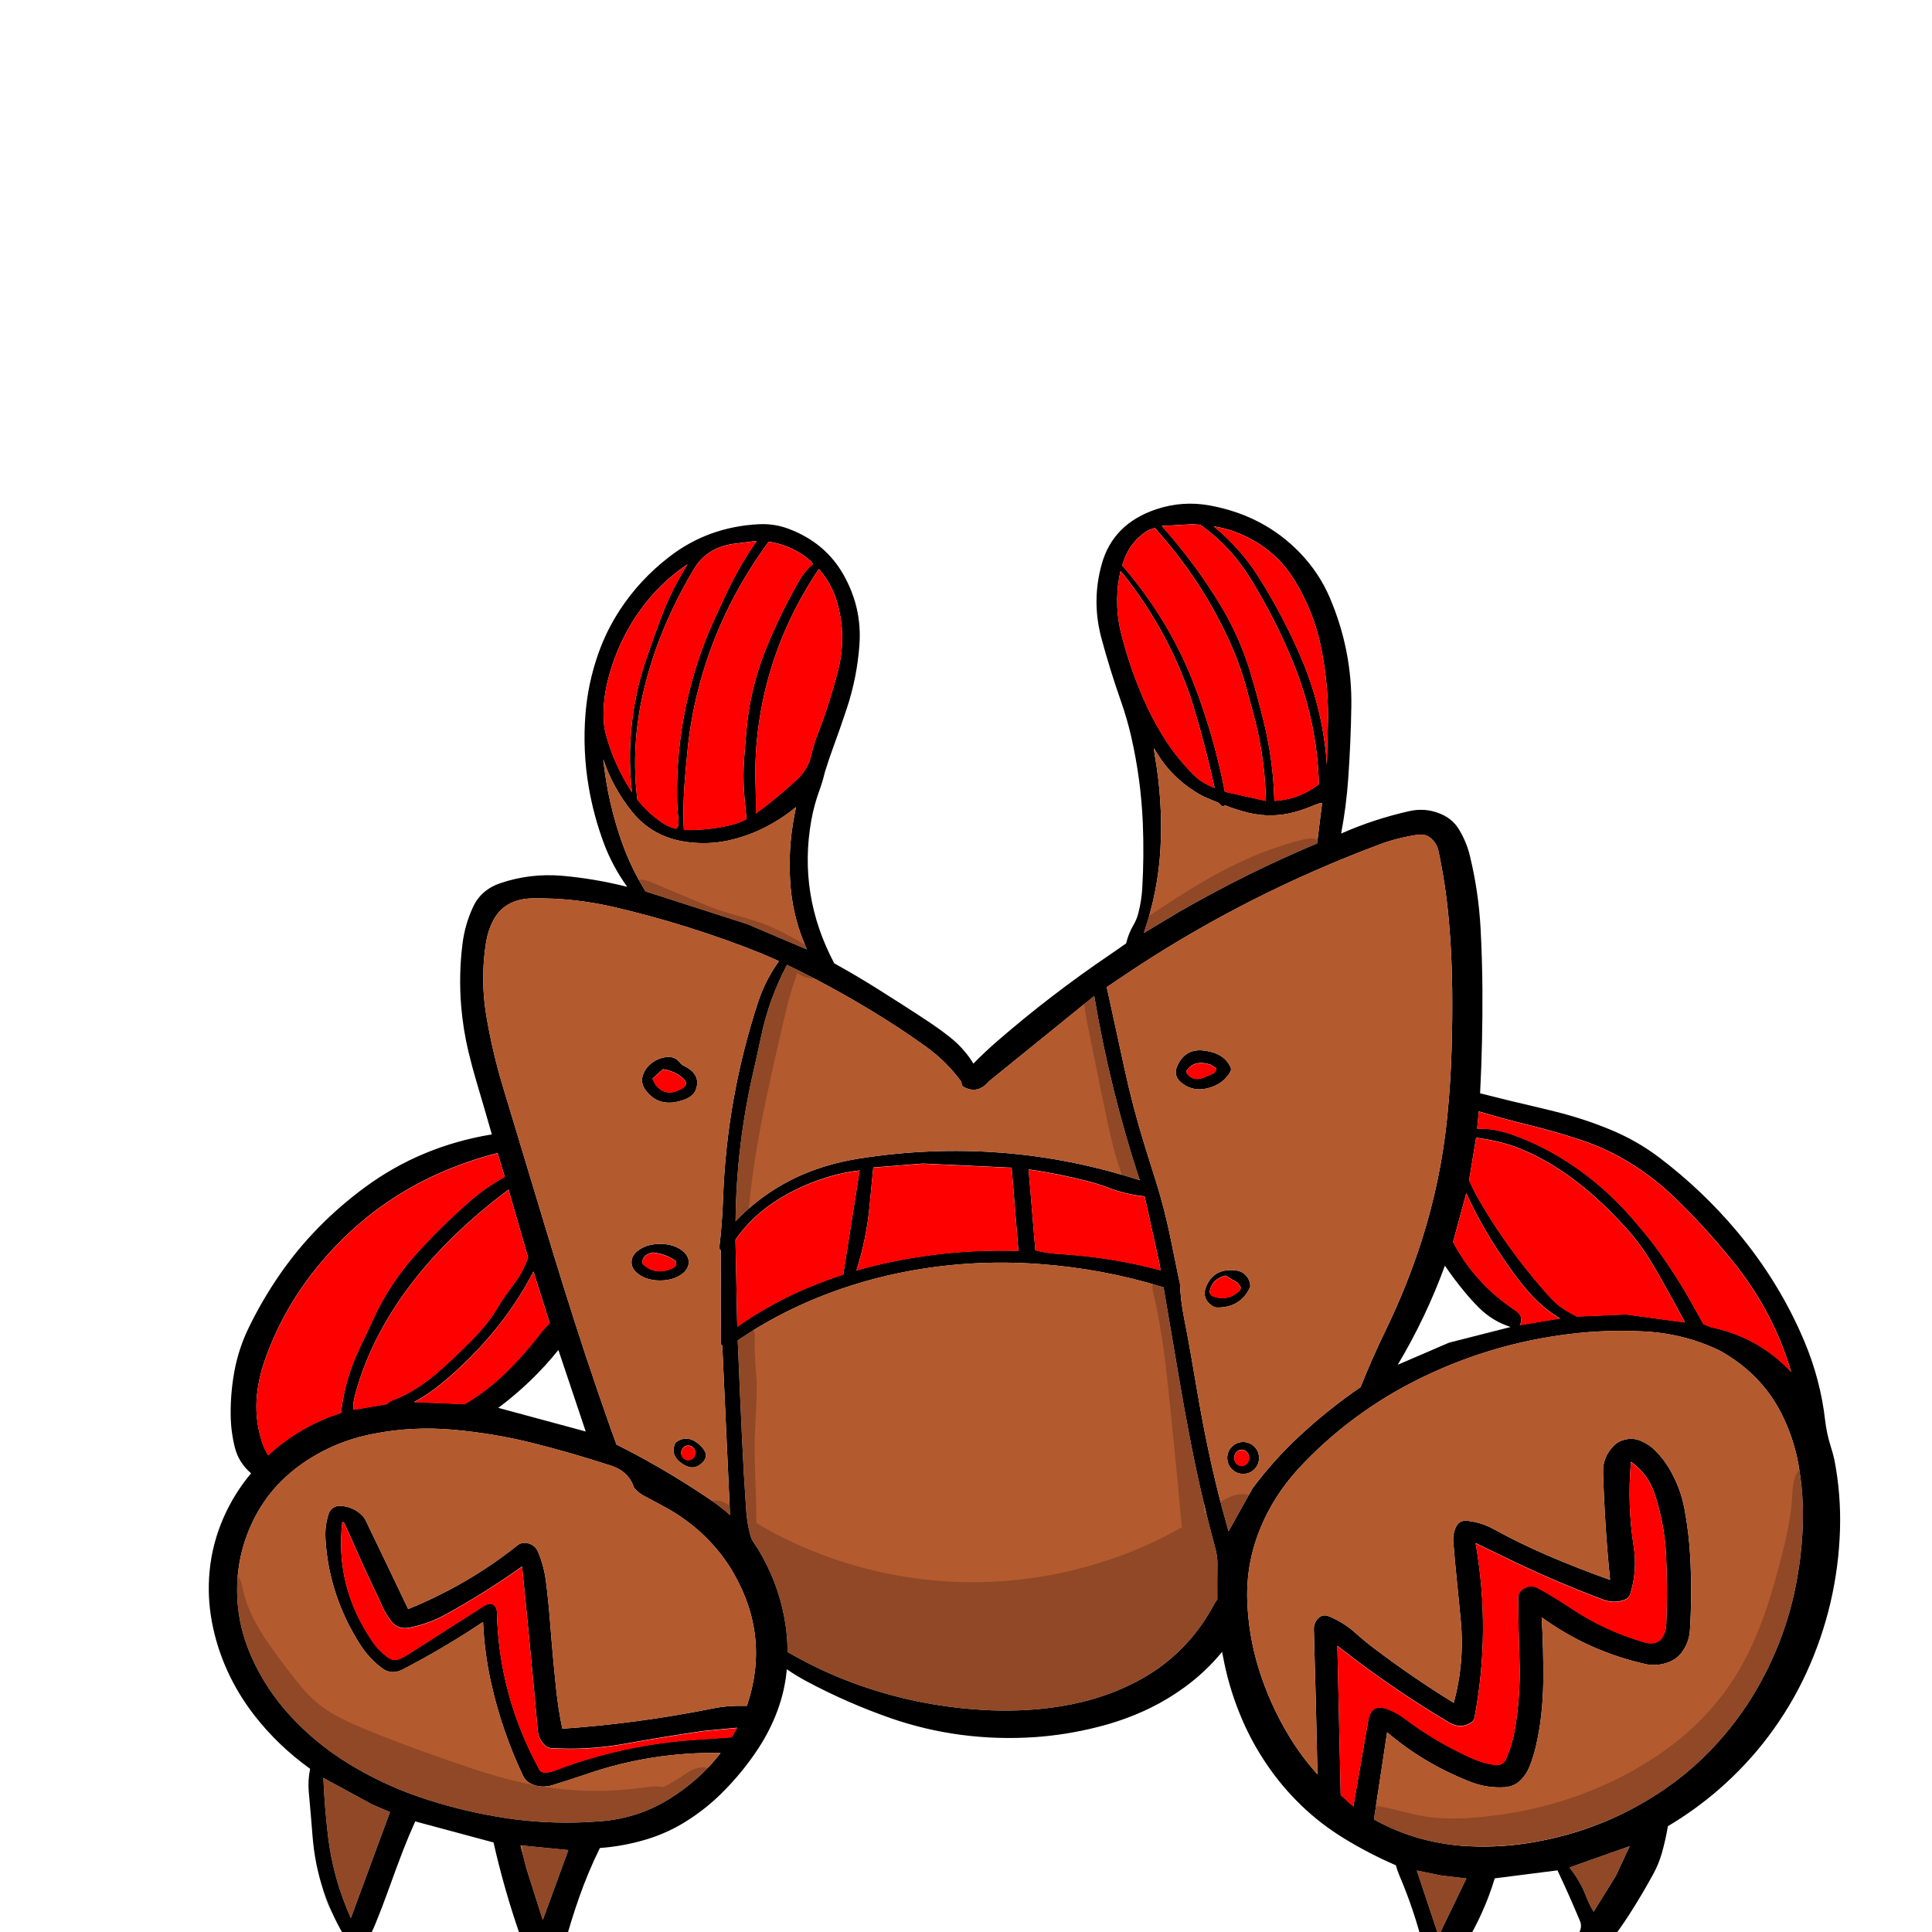 
<svg xmlns="http://www.w3.org/2000/svg" version="1.1" xmlns:xlink="http://www.w3.org/1999/xlink" preserveAspectRatio="none" x="0px" y="0px" width="2000px" height="2000px" viewBox="0 0 2000 2000">
<defs>
<filter id="Filter_1" x="-20%" y="-20%" width="140%" height="140%" color-interpolation-filters="sRGB">
<feFlood flood-color="#FF0000" flood-opacity="1" in="SourceGraphic" result="result1"/>

<feGaussianBlur in="SourceGraphic" stdDeviation="33.333,33.333" result="result2"/>

<feComposite in2="result2" in="result1" operator="in" result="result3"/>

<feComposite in2="result3" in="SourceGraphic" operator="over" result="result4"/>
</filter>

<g id="S_mbolo_8_0_Layer2_0_FILL">
<path fill="#000000" stroke="none" d="
M 402.5 -427.5
Q 403.4 -492.95 380.15 -553.9 369.2 -582.65 349.1 -606 311.85 -649.2 255.85 -660.7 227.75 -666.4 200.85 -656.4 155.95 -639.7 144.2 -593.05 133.4 -550.2 143.8 -506.75 152.6 -470.1 164 -433.8 170.3 -413.7 174.55 -393.05 184.8 -343 186.65 -292 188 -254.75 186.1 -217.4 185.3 -202.1 181.8 -187.2 180.2 -180.5 177.05 -174.55 171.65 -164.15 169.4 -153.1 161.05 -146.4 152.55 -139.95 90.85 -93.05 35.5 -39.25 22.9 -27 11.25 -13.65 10.35 -15.35 9.4 -17 0.1 -32.8 -13.8 -45 -22.7 -52.9 -32.2 -60 -46.95 -71.1 -61.9 -81.75 -75.2 -91.3 -88.7 -100.8 -110.2 -115.95 -132.75 -129.85 -170.3 -209.1 -156.55 -295.6 -153.7 -313.5 -148.05 -330.7 -145 -340.05 -142.95 -349.6 -142.6 -351.15 -142.2 -352.65 -138.35 -366.55 -133.85 -380.3 -126.65 -402.3 -120.05 -424.5 -109.1 -461.25 -106.7 -499.5 -104 -542.25 -123.1 -580.15 -141.9 -617.6 -180.2 -633.7 -194.9 -639.85 -210.85 -638.95 -263.75 -635.95 -304.25 -600.6 -334.2 -574.45 -354.3 -540.25 -368.55 -515.95 -377.05 -488.9 -387.85 -454.5 -390.35 -418.45 -393.3 -376.4 -387.05 -334.85 -381.95 -301.15 -371.25 -269 -362.35 -242.3 -347.1 -218.6 -380.7 -228.1 -415.35 -231.5 -447.75 -234.35 -477.9 -223.05 -498.45 -215.4 -506.75 -195.1 -515.1 -174.85 -517.6 -152.85 -521.7 -116.4 -518.95 -79.7 -516.95 -53.25 -511.45 -27.35 -507.55 -9.15 -502.75 8.85 -494.7 39 -487.25 68.4 -560.4 81.9 -618.05 129.25 -670.6 172.4 -706.35 230.1 -725.2 260.55 -739.3 293.4 -749.2 316.45 -753.45 341.25 -757.9 367.3 -757.6 393.85 -757.4 412.85 -753.3 431.25 -749.35 448.9 -736.5 461.25 -754.05 484.85 -764.8 512.2 -776.75 542.5 -779.45 574.9 -781.9 604.25 -777.1 633.1 -772.2 662.75 -760.9 690.5 -749.75 717.85 -732.9 742.1 -708.5 777.15 -675.35 803.85 -677.85 817.3 -676.75 830.8 -674.65 856.2 -672.85 881.95 -668.25 947.85 -636.25 1004.5 -632.65 1010.9 -625.8 1010.55 -619.25 1009.9 -616.3 1003.65 -611.45 993.6 -607.7 983.35 -600.5 963.65 -594.05 943.45 -586.75 920.55 -578.9 897.7 -573.15 881.1 -566.55 864.8
L -485.5 889.2
Q -474.6 943.3 -458.3 995.9 -453.7 1010.9 -444.25 1023.25 -439.05 1030.15 -430.65 1029.95 -423.8 1029.8 -419.6 1024.35 -414.45 1017.8 -412.55 1009.75 -405.55 980.55 -396.65 952.25 -387.6 923.35 -375.4 895.65 -350.45 893.55 -326.75 885.5 -304.2 877.75 -284.95 863.9 -265.7 850.15 -249.75 832.55 -227.25 807.7 -210.55 778.75 -199.15 758.95 -191.9 737.35 -183.85 713.45 -181.9 688.4 -172.15 695.95 -161.55 702.3 -119.45 727.55 -73.4 745.5 -38.65 758.9 -1.85 764.4 36.4 770.05 75 767.1 107.7 764.5 139.2 755.55 168.4 747.5 194.8 733.05 213.35 722.8 229.9 709.25 251.9 691.3 268.7 668.25 269.85 675 271.1 681.8 277.3 715 289.45 746.65 299.95 774.1 315.25 799.2 330.5 824.35 350.5 846.05 370.45 867.7 394.75 884.35 421.05 902.4 448.6 915.65 450.1 921.95 452.4 927.9 467.55 967.75 476.85 1009.4 478.6 1017.2 477.85 1025.2 476.7 1037.5 489 1039.7 496.35 1041.2 501.3 1035.65 514.65 1020.5 523.45 1002.15 527.1 994.6 530.65 986.8 534.25 979 537.4 971.15 545.45 951.4 550.95 930.8
L 615.9 921.55
Q 628.1 950.45 639.1 980 641.25 985.75 639.25 991.4 636.65 998.8 639.1 1006.05 643.05 1017.6 655.15 1016.3 662.3 1015.85 666.6 1009.75 679.95 990.85 691.4 970.65 704.05 948.45 715.2 925.5 720.7 914.15 723.8 902.1 727.8 886.4 730.2 870.35 758.4 851.55 782.7 827.95 811.7 799.75 834.3 766.1 857.8 731.1 873.75 692.1 889.9 652.6 898.6 610.7 907.2 569.1 908.35 526.7 909.5 485.95 902.6 445.85 901.2 438.6 899.1 431.3 894.6 415.7 892.95 399.65 888.15 352.85 871.6 308.65 845.65 239.4 801.25 180.25 765.9 133.15 721.25 95.2 697.75 75.25 669.7 62.45 642.9 50.15 614.35 42.15 605.85 39.85 597.5 37.55 582.05 33.4 566.6 29.35 551.1 25.15 535.8 20.75 538.5 -38.95 538.2 -98.6 538 -134.45 536.3 -170.25 534.25 -213 525.15 -254.9 521.6 -271.15 513.7 -285.55 506.75 -298.15 493.55 -303.8 478.65 -310.35 462.7 -306.4 426.05 -297.25 391.95 -280.35 397.3 -312.1 399.3 -344.35 401.9 -385.9 402.5 -427.5
M 343.35 -574.65
Q 363.15 -538.75 370.7 -498.45 378.4 -457.2 378.4 -415.2
L 377.2 -359.9
Q 373.3 -425.4 349.6 -486.6 331.4 -533.65 306.55 -577.75 287.95 -610.75 260 -636.5 271.25 -634.6 281.75 -630.3 321.9 -613.45 343.35 -574.65
M 191.95 -631.85
L 199.1 -634.65
Q 247.85 -573.9 276.85 -502 287.05 -476.8 293.5 -450.5 297.3 -434.9 301.05 -419.35 303.5 -409.25 305.45 -399.3 313.35 -359.25 314.05 -318.25
L 271.55 -328.9
Q 267.8 -350.4 262.95 -371.75 253.75 -412.1 240.5 -451.1 214.55 -527.45 165.25 -591.25 166.15 -594 167 -596.8 173.6 -618.8 191.95 -631.85
M 206.3 -636.95
L 238 -639 246.25 -638.3
Q 277.4 -613.15 296.9 -578.05 323.15 -530.85 341.8 -479.95 367.15 -410.9 368.95 -337.55 366.5 -335.55 364 -333.65 345.7 -319.75 322.8 -318.25 321.8 -364.45 311.95 -409.5 305.85 -437.4 298.6 -465 287.55 -507.25 266.75 -545.75 240.65 -593.85 206.3 -636.95
M 163.5 -584.6
Q 168.05 -578.95 172.1 -572.95 214.35 -510.4 236.15 -438.1 237.5 -433.55 238.75 -429.05 251.6 -381.55 261 -333.2 258.1 -334.65 255.25 -336.05 246.3 -340.65 239.5 -348.2 219.95 -370.05 206 -396.15 195.45 -415.8 187.4 -436.45 171.9 -476.1 163 -517.95 156.9 -551.3 163.5 -584.6
M 254.95 -320.7
Q 259.8 -318.35 265.05 -315.95
L 268.95 -311.65 271.85 -313
Q 283.3 -308 295.3 -304.6 320 -297.85 344.3 -305.4 354.75 -308.65 364.75 -313.55 368.6 -315.35 372.25 -315.95
L 367.05 -268.95
Q 330.45 -251.7 295 -232.05 259.35 -212.15 225.15 -190.25
L 187.65 -165.05
Q 202.4 -212.65 204.9 -262.55 206.3 -290.3 204.7 -317.95 203.2 -344.3 199.15 -370.4 198.45 -374.85 198.05 -379.3 199.7 -376.6 201.2 -373.8 215.9 -346.5 240.85 -328.85 247.55 -324.1 254.95 -320.7
M 155.85 -68.8
Q 152.6 -85.6 149.3 -102.35 163.8 -113.35 178.45 -124.2 296 -210.7 430.7 -267.3 450.2 -275.55 470.9 -278.9 479.65 -280.5 485.65 -274.1 491.15 -268.25 492.7 -260.15 500.1 -221.1 503.3 -181.3 506.55 -140.8 506.9 -100 507.25 -64.4 506.25 -28.8 505.2 9.95 501.75 48.4 495.25 121.45 475.2 191.75 460.2 244.2 438.55 294.25 430.85 312 423.75 330.05 417.7 345.55 412.05 361.35 378.25 387.35 348.7 418.15 321.7 446.3 300.2 478.75
L 275.4 528.55
Q 274.45 524.75 273.5 520.95 265.1 487.55 258.3 453.8 250.6 415.45 244.55 376.55 240.5 350.7 236.6 324.95 233.3 303.25 229.45 281.8 225.75 261.25 225.1 241.3 224.95 240.4 224.75 239.55 224.35 238 224.1 236.65 220 214.75 216.1 192.8 211.65 167.85 205.65 143.5 203.15 133.3 200.3 123.15 194.3 102.1 188.5 81 176.05 35.9 167.25 -9.85 161.6 -39.35 155.85 -68.8
M 571.75 82.5
Q 572.05 82.6 572.35 82.75 592.9 91.5 612.65 105.2 630.6 117.65 648.25 134.45 663.65 149.2 679.75 168.2 691.3 181.85 698.35 192.2 704.5 201.1 710.9 212.55 715.45 220.65 722.1 233.7 735.25 259.45 747.9 286.3
L 686.6 277 636 279.45
Q 635.2 278.95 633.65 278.05 626.3 273.95 618.3 267.6 617.6 267.05 616.8 266.4 609.75 259.2 603.5 251.25 561.9 198.3 531.45 138 527.45 128.7 524.4 121.65
L 531.65 72.2
Q 552.5 75.1 571.75 82.5
M 584.8 57.05
Q 614 65.05 642.2 75.6 664.45 84.1 684.4 97 713.55 115.9 737.15 141.55 769.7 176.85 797.65 215.8 839.7 274.25 857.85 343.85 853.1 338.05 847.75 332.6 817.2 301.75 774.85 291.8
L 767 288.25
Q 759.8 273.6 752.4 259 738.9 232.6 723.15 207.65 712.25 190.35 699.8 174.3 695.65 168.65 691.4 163.3 667.6 133.25 639.8 110.6 610 86.4 577.3 72 568.25 68 560.85 65.7 551.8 62.9 543.65 62.05 539.2 61.6 532.75 61.65
L 534.45 41.7
Q 559.4 50.1 584.8 57.05
M 507.8 193.1
L 521.5 136.5
Q 539.2 180.45 567.95 225.3 579.8 243.75 589.65 255.45 602.65 270.85 616.6 280.35 617.55 281 618.55 281.65
L 580.2 288.85 576.85 289.15
Q 577.4 288.4 577.65 287.6 580.6 278.7 572.6 272.65 530.35 241.2 507.8 193.1
M 499.35 220.55
Q 508.85 236.25 519.9 251.15 526.8 260.5 534.5 269.15 548.45 284.85 567.4 291.65
L 503.6 309.85 450.55 335.45
Q 480 280.1 499.35 220.55
M 542.2 320.55
Q 578.55 307.8 616.7 301.55 659.05 294.45 702.05 296.65 745.6 298.35 783.85 319 827.7 346.35 848.55 393.9 850 397.25 851.4 400.65 860.8 424.05 864.95 448.7 870.95 484.65 869.85 521.15 868.7 557.65 862.2 593.55 851.25 654.25 823.2 709.45 802.85 749.55 773.35 783.5 756.9 802.5 737.7 818.7 719.4 834.1 698.9 846.7 676.75 860.45 652.8 870.35 624.85 882 595.1 888.05 559.4 895.65 523.15 893.5 470.6 890.45 425.9 862.5
L 439.55 761.45
Q 477.75 798.1 526.3 819.15 543.25 826.5 561.45 825.15 572 824.2 578.65 816 584 809.45 586.85 801.6 591.05 789.9 593.55 777.8 597.1 760.6 598.9 743.25 601 723.25 601.2 703.1 601.55 665.65 599.55 628.25 602 630.15 604.5 632.1 651.05 668.5 708.1 682.7 709.5 683 710.95 683.15 722.1 684.4 732.2 679.65 739.85 676.05 744.55 668.95 752.2 657.35 753 643.3 755.4 600.45 753.3 557.7 751.95 529.9 747.4 502.65 743.25 477.8 731.55 455.6 725.5 444.2 716.9 434.65 710.25 427.25 701.35 423.3 693.95 420.05 686.15 422.1 679.1 423.8 674.3 429.1 662.6 442.2 663.1 460.3 664.8 523.2 670.35 584.8 637.1 571.65 604.8 556.05 576.5 542.35 549.75 525.9 537.65 518.45 523.7 516.45 514.4 514.85 510.85 523.45 507.4 531.65 508.05 540.7 509.6 562.35 511.6 584.15 512.85 597.95 514.05 611.85 514.95 622.25 515.8 632.4 519.85 680.6 508.5 727.35 466.45 698.3 427.3 665.2 416.55 656.2 406.75 646.3 394.65 634.15 379.45 627.1 372.85 624.1 368.25 629.3 363.5 634.7 363.7 642.05 365.9 726.15 367.45 810.25 350.9 789.6 338.3 766.4 318.05 728.95 306.7 687.9 296.1 649.55 294.8 609.7 293.35 566.55 307.9 526.15 321.7 487.8 347.65 456.1 374.5 423.45 407.15 396.5 436.95 371.8 470.7 352.95 505.05 333.65 542.2 320.55
M 1.45 13.5
Q 15.95 22.1 27.35 6.9
L 136.35 -92.05
Q 152.6 16.2 183.45 121.55 41.85 70.25 -106.85 96.35 -184.4 109.9 -234.95 169.05 -234.2 81.2 -216.4 -4.95 -212.2 -25.35 -208.35 -45.9 -200.25 -88.85 -181.7 -128.2 -135.1 -102.9 -91.3 -72.95 -63.9 -54.25 -38.2 -33.6 -16.4 -16.05 -1.25 7.35 -1.15 8.7 -0.9 10.05 -0.5 12.3 1.45 13.5
M 130.15 122.7
Q 140.05 125.55 149.45 129.55 168.6 137.9 188.55 140.2
L 203.45 215.85 205.05 225.85
Q 154.5 210.65 101.55 207.05 86.8 206.15 75.4 202.65
L 68.4 108.9
Q 99.75 113.95 130.15 122.7
M 217.8 309.3
Q 220.9 329.7 224 350.2 229.75 388.1 236.3 425.8 247.05 487.8 261.85 548.85 264 557.85 263.9 566.8 263.65 587 263.8 607.4 261.75 610.35 260.25 613.5 249.9 635.4 235 654.65 211.95 684.35 179.45 703.15 153.25 718.3 123.75 726.35 102.55 732.05 80.55 734.4 47.9 737.9 15.05 735.1 -46.8 730.25 -104.65 707.75 -144.95 692.05 -181.1 668.4 -181.15 647.65 -184.65 627.3 -191.7 586.15 -211.5 549.4 -213.8 545.45 -216.15 541.55 -218.5 537.7 -219.5 533.55 -223.05 519.15 -223.95 504.25 -226.5 463.15 -228.2 422.05 -230.6 364.6 -232.7 307.15 -227.15 303.05 -221.55 298.95 -193.1 278.65 -161.9 263.3 -116.15 240.85 -66.45 229.25 5.55 212.6 79.25 218.65 145.45 224 208.1 245.65 212.95 277.4 217.8 309.3
M 50.85 106.95
L 57.9 203.4
Q -27.9 200.25 -109.8 226 -99.45 189.5 -96.25 151.6 -94.4 129.3 -92.4 106.7
L -41.15 102.15 50.85 106.95
M 531.15 542.1
Q 551.75 553.35 572.3 564.35 616.75 588.1 663.35 607.7 674.4 612.3 685.1 607.95 689.9 605.95 691.25 601.05 698.7 574.3 694.8 546.05 688 497 692 447.8 709.45 462 716 483.6 726.6 518.45 728.25 555 730.1 595.8 728.5 636.5 728.3 641.65 726.6 646.65 721.35 662.25 704.85 656.75 664.3 643.35 629.95 617.6 613.7 605.4 596.45 594.7 588.05 589.45 580.3 595.25 575.2 599.1 575.25 605.55 575.45 641.9 576.6 678.5 577.85 719.8 571.4 760.45 568.85 776.7 562.8 792 559.45 800.5 550.45 799.15 538.5 797.1 527.5 791.6 489.65 772.55 457.45 745.3 450 739.05 441.4 735.1 423.5 726.95 420.2 746.5
L 404.6 847.35 391.5 834.15 388.05 661.15
Q 442.85 709.5 503.85 750.15 515.65 758 526.55 750.05 529.4 748 530 744.35 547 643.65 531.15 542.1
M 676.3 928
L 653.3 969.5
Q 648.65 960.7 645.45 951.35 639.35 933.65 628.35 918.2
L 690.65 893.5 676.3 928
M 495.8 927.55
L 521.6 930.95 492.85 997.55 470.3 921.75 495.8 927.55
M -238.1 -616.1
L -212.95 -619.65
Q -215.25 -616.15 -217.4 -612.55 -232.95 -586.3 -244.75 -558.05 -252.05 -540.6 -259.05 -523.2 -264 -510.95 -268.15 -498.45 -296.3 -413.5 -295.55 -324 -295.45 -310.6 -294.15 -297.25 -293.3 -288.35 -296.45 -285.95 -303.95 -287.9 -310.3 -292.6 -325.75 -304.15 -336.65 -320 -338.8 -339.05 -338.95 -358.3 -339.3 -398.35 -331.75 -437.65 -324.2 -476.65 -310.6 -514.1 -296.8 -551.95 -277.85 -587.35 -265.05 -611.25 -238.1 -616.1
M -200.65 -618.7
Q -198.95 -618.4 -197.25 -618.1 -174 -613 -156.95 -596.1
L -154.9 -592.9
Q -163.8 -584.1 -169.45 -572.9 -188 -536.3 -202.2 -498.05 -214.55 -464.65 -220.2 -429.45 -222.35 -416.05 -223.45 -402.6 -224.9 -385.1 -226.05 -367.5 -227.55 -345.3 -225.8 -323.2 -224.7 -309.15 -223.6 -297.1 -229.55 -293.55 -236.2 -291.4 -242.8 -289.2 -249.8 -287.9 -268.95 -284.05 -288.45 -284.65 -288.85 -292.5 -288.9 -300.25 -289 -321.2 -287.5 -342.1 -286.2 -360.25 -284.55 -378.45 -281.55 -410.85 -274.55 -442.95 -253.8 -537.65 -200.65 -618.7
M -284.6 -592.6
Q -301.05 -563.4 -311.7 -531.8 -320.3 -506.35 -328 -480.7 -336.6 -451.9 -340.65 -422 -347 -375.5 -342.2 -328.35 -361.15 -360.65 -369.6 -397.25 -370.8 -402.35 -371.15 -407.45 -372.75 -430.8 -368 -454.05 -359.55 -495.4 -338.35 -531.8 -335.55 -536.3 -332.65 -540.75 -313.25 -570.85 -284.6 -592.6
M -148.75 -587.05
Q -135.75 -570.65 -130.3 -550.35 -119.55 -510.2 -128.85 -469.45 -137.95 -429.35 -151.65 -390.6 -154.55 -381.35 -156.4 -372 -159.6 -355.5 -171.05 -343.4 -191.15 -322.2 -214 -303.65 -213.75 -320.65 -214.25 -337.6 -215.15 -367.2 -212.1 -396.85 -201.5 -499.05 -148.75 -587.05
M -371.9 -366.4
Q -362 -333.35 -342.15 -305.7 -320.45 -275.45 -284.2 -270.4 -263.6 -267.45 -243.45 -272.05 -224.4 -276.6 -207.05 -286.05 -188.1 -296.5 -172.4 -311 -173.15 -306.75 -173.9 -302.45 -181.25 -260.5 -177.95 -217.95 -175.05 -180.7 -161.05 -146
L -222.8 -175.4 -328.25 -213.35
Q -331.85 -220 -335.15 -226.75 -345.15 -246.95 -352 -268.35 -367.3 -316.35 -371.9 -366.4
M -493.15 -154.75
Q -491.4 -166.95 -486.45 -178.2 -474.7 -204.85 -444.5 -205.25 -402.35 -205.85 -361.55 -195.3 -322.05 -185.05 -283.65 -171.5 -244.85 -157.9 -207.35 -140.95
L -190 -132.5
Q -204.25 -110.25 -211.7 -84.8 -244.25 26.65 -247.9 142.8 -248.8 172.3 -251.9 200.7
L -250.3 202.8 -250.1 311.45 -248.7 313.4 -240.65 509.7
Q -250.3 500 -261.2 491.75 -280.45 477.1 -300.3 463.65 -328.5 444.55 -358.25 427.9 -361.75 417.25 -365.15 406.45 -378 365.65 -390.1 324.7 -401.6 285.75 -412.55 246.55 -423.05 208.85 -433.25 171 -444 130.9 -454.85 90.85 -465.55 51.45 -476.1 11.95 -486.8 -28.05 -492.95 -69.1 -499.4 -111.95 -493.15 -154.75
M -730.3 369.45
Q -728.5 350.6 -722.95 332.45 -700.4 258.8 -650.4 199.6 -582.4 118.95 -481.25 89.95
L -473.9 117.55
Q -494.1 130.05 -511.1 146.85 -540.5 175.8 -566.3 207.9 -593.75 242.2 -610.2 282.95 -616.65 298.95 -623.55 314.75 -639.5 351.5 -643.35 391.15
L -655.1 395.75
Q -691.35 411.65 -718.8 440.25 -722.85 432.8 -725.2 424.7 -733.05 397.65 -730.3 369.45
M -750.9 593.15
Q -750.25 551.2 -732.9 513 -715.85 475.45 -683.45 450.05 -650.7 424.35 -609.9 415.5 -568.6 406.45 -526.45 410.85 -484.75 415.05 -444.35 426.35 -403.35 437.95 -363.35 452.6 -345.65 459.2 -340.15 477.65 -336.2 483.45 -330.2 487.1 -320.1 493.2 -310 499.2 -285.65 513.7 -266.5 534.6 -248.8 553.9 -236.85 577.3 -199.1 651.1 -223.2 730.8 -227.95 730.75 -232.65 730.8 -245.95 730.95 -258.9 733.95 -335.95 751.25 -414.3 757.35 -418.55 734.25 -420.7 711.1 -424.35 672 -427.05 632.35 -428.65 609.4 -431.2 586.7 -433.2 569.1 -439.3 552.55 -442.75 543.3 -452.15 541.9 -457.05 541.45 -460.75 544.75 -511.75 590.35 -573.85 618.65 -595.8 567.05 -618 515.55 -619 513.25 -620.55 511.3 -628.55 501.2 -641.55 499.2 -653.25 497.6 -656.45 509.15 -660.2 522.55 -659.5 536.75 -657.9 570.5 -648.15 602.7 -639.1 632.55 -623.65 659.6 -614.65 675.5 -601.1 687.05 -591.15 695.4 -579.75 688.8 -536.35 663.55 -496.35 633.6 -494.95 669.45 -487.95 704.55 -476.9 759.75 -455.15 811.5 -451.6 820 -442.9 822.85 -433.8 825.9 -424.85 822.9 -406.5 816.6 -388.45 809.7 -321.9 784.1 -250.4 785.45 -271.7 816.35 -302.55 838.05 -337.65 862.8 -380.1 865 -390.95 865.95 -401.9 866.15 -443.45 867 -484.2 858.85 -524.15 851.1 -562.4 836.45 -600.7 821.65 -634.8 798.35 -668.8 775.15 -695.1 743.35 -721.7 711.15 -736.75 672.3 -751.55 634.05 -750.9 593.15
M -147.3 120.65
Q -126.25 112.55 -106.5 110.15
L -123.5 230.75
Q -137.2 235.85 -150.5 241.7 -195.1 261.25 -233.2 291.25
L -235.05 190.4
Q -217.65 162.35 -190.45 143.55 -170.2 129.5 -147.3 120.65
M -630.2 387.5
Q -630.95 383.6 -630.4 378.8 -630 375.45 -628.75 370.05 -620.2 333.9 -603.4 298.5 -587.45 264.85 -564.7 233.05 -526.8 180.15 -469.95 132.35
L -449.65 211.25
Q -450.6 213.75 -451.7 216.7 -455.2 225.75 -458.25 231.55 -461.05 236.75 -466.5 244.9 -473.05 254.7 -475.1 258.1 -477.1 261.4 -480.4 267.5 -484.05 274.15 -485.65 276.9 -491.95 287.6 -501.8 299.55 -507.9 306.95 -520.25 320.45 -539.45 341.3 -551.5 351.75 -569.95 367.8 -588 375.65 -590.45 376.7 -591.35 377.2 -593.2 378.15 -594.3 379.35 -595 380.05 -595.4 380.9
L -630.2 387.5
M -557.2 371.75
Q -545.7 363.55 -531.85 350.1 -499.2 318.5 -474.65 281.75 -456.95 255.3 -444.15 227.3
L -427.3 287.2
Q -433 293.3 -437.7 300.15 -453.35 323.05 -472 343.65 -491.4 365.1 -515.35 381
L -567.75 378.6
Q -562.5 375.55 -557.2 371.75
M -480.55 385.4
Q -445.2 355.75 -418.35 318.3
L -390.05 412.8 -480.55 385.4
M -642.05 517.55
Q -642.05 517.75 -641.2 518.05 -640.05 518.6 -639.7 519.5 -636.5 527.3 -633.3 535.5 -618.8 572.6 -603.2 608.95 -602.45 610.8 -601.75 612.7 -597.85 623.25 -591.5 632.45 -584.5 642.7 -572.55 640.1 -552.25 635.6 -534.45 624.5 -493.65 599.25 -455.95 569.25 -447.35 664.25 -439.7 759.3 -438.85 770 -431.5 777.25 -429.25 779.45 -426.25 779.75 -388.25 782.45 -350.65 774.95 -309.7 766.65 -268.55 759.9
L -233.25 756.15 -238.9 767.1
Q -256.55 768.4 -274.1 769.9 -275.15 769.95 -276.15 770.05 -352.3 775.65 -422.55 805.95 -427.8 808.25 -433.3 808 -436.6 807.5 -438 804.6 -480.15 718.3 -482 621.7 -482.1 615.65 -486.85 612.65 -491.1 611.9 -494.65 614.4 -534.85 643.1 -575 671.85 -578.2 674.15 -581.85 675.95 -588.95 679.5 -594.9 674.55 -604.25 666.85 -610.65 656.45 -649.85 592.6 -642.05 517.55
M -451.45 919.45
L -457.55 892.55 -408.05 898.05 -434.5 979 -451.45 919.45
M -611.25 845.1
L -592.7 854 -633.2 976.85
Q -651.7 930.75 -656.9 881.25 -660.45 847.75 -661.65 814.35
L -611.25 845.1
M -269.3 431.5
Q -271.4 428.8 -274.05 426.45 -285.85 416.15 -297.15 425.7 -303.95 442.05 -287.15 452.15 -278.7 457.1 -271.65 451.15 -261.05 442.25 -269.3 431.5
M -276.55 437.45
Q -276.55 440.95 -278.7 443.45 -280.85 445.9 -283.9 445.9 -286.95 445.9 -289.1 443.45 -291.25 440.95 -291.25 437.45 -291.25 433.95 -289.1 431.5 -286.95 429 -283.9 429 -280.85 429 -278.7 431.5 -276.55 433.95 -276.55 437.45
M -313.05 237.75
Q -300.8 237.75 -292.1 231.55 -283.45 225.35 -283.45 216.55 -283.45 207.75 -292.1 201.55 -300.8 195.35 -313.05 195.35 -325.3 195.35 -333.95 201.55 -342.65 207.75 -342.65 216.55 -342.65 225.35 -333.95 231.55 -325.3 237.75 -313.05 237.75
M -320.25 205.25
Q -307.1 206.85 -296.85 215.05
L -296.25 219.6
Q -297.45 222.05 -300.4 223.5 -317.2 232.2 -330.35 219.3 -331.7 218 -331.55 216.35 -330.8 207.15 -320.25 205.25
M -288 -10.8
Q -290.95 -12.35 -292.6 -14.9 -297.65 -22.4 -306.7 -21.25 -316.9 -19.65 -324.05 -12.15 -329.55 -6.3 -331.25 1.15 -333.1 9.3 -328.35 16.65 -314.75 37.9 -290.25 28.95 -285.35 27.35 -281.3 24.15 -277.35 20.95 -275.9 16.15 -270.6 -1.3 -288 -10.8
M -310 -7.3
Q -305.85 -6.6 -301.8 -4.95 -294.3 -2 -288.9 3.75 -282.9 10.2 -290.4 15.15 -306.8 26 -317.55 11.1
L -321 3.75 -310 -7.3
M 306.95 443.45
Q 306.95 435.8 302.15 430.4 297.3 425 290.5 425 283.7 425 278.9 430.4 274.05 435.8 274.05 443.45 274.05 451.1 278.9 456.5 283.7 461.9 290.5 461.9 297.3 461.9 302.15 456.5 306.95 451.1 306.95 443.45
M 283.55 436.65
Q 285.8 433.9 289 433.9 292.2 433.9 294.45 436.65 296.7 439.4 296.7 443.3 296.7 447.2 294.45 449.95 292.2 452.7 289 452.7 285.8 452.7 283.55 449.95 281.3 447.2 281.3 443.3 281.3 439.4 283.55 436.65
M 297.85 245.1
Q 298.05 239.45 295.15 234.45 290.75 227 282.75 226.05 261.05 223.25 252.75 243.35 246.65 258.2 258.55 267.2 261 269.05 263.85 269.05 288.1 269.2 297.85 245.1
M 285.05 240.45
L 288.1 245.65
Q 288 248.35 286.25 250.05 274.65 261.85 260.2 256.4 255.05 254.5 256.1 248.95 258.55 236.15 272.2 232.05
L 285.05 240.45
M 277.25 -4.3
Q 278.5 -6.8 277.5 -9.4 271.25 -25 252.6 -28.35 231.35 -32.85 222.5 -11.5 217.3 1.05 227.75 9.55 239.1 18.85 253.55 14.95 270.15 10.25 277.25 -4.3
M 232.35 -2.3
Q 231.1 -4.2 232.25 -6 240.25 -18.55 256.65 -12.55
L 262.85 -8.25
Q 262.35 -3.55 257.9 -1.35 253.6 0.7 249.3 2.55 238.55 7.2 232.35 -2.3 Z"/>

<path fill="#B45A2F" stroke="none" d="
M -592.7 854
L -611.25 845.1 -661.65 814.35
Q -660.45 847.75 -656.9 881.25 -651.7 930.75 -633.2 976.85
L -592.7 854
M -457.55 892.55
L -451.45 919.45 -434.5 979 -408.05 898.05 -457.55 892.55
M -732.9 513
Q -750.25 551.2 -750.9 593.15 -751.55 634.05 -736.75 672.3 -721.7 711.15 -695.1 743.35 -668.8 775.15 -634.8 798.35 -600.7 821.65 -562.4 836.45 -524.15 851.1 -484.2 858.85 -443.45 867 -401.9 866.15 -390.95 865.95 -380.1 865 -337.65 862.8 -302.55 838.05 -271.7 816.35 -250.4 785.45 -321.9 784.1 -388.45 809.7 -406.5 816.6 -424.85 822.9 -433.8 825.9 -442.9 822.85 -451.6 820 -455.15 811.5 -476.9 759.75 -487.95 704.55 -494.95 669.45 -496.35 633.6 -536.35 663.55 -579.75 688.8 -591.15 695.4 -601.1 687.05 -614.65 675.5 -623.65 659.6 -639.1 632.55 -648.15 602.7 -657.9 570.5 -659.5 536.75 -660.2 522.55 -656.45 509.15 -653.25 497.6 -641.55 499.2 -628.55 501.2 -620.55 511.3 -619 513.25 -618 515.55 -595.8 567.05 -573.85 618.65 -511.75 590.35 -460.75 544.75 -457.05 541.45 -452.15 541.9 -442.75 543.3 -439.3 552.55 -433.2 569.1 -431.2 586.7 -428.65 609.4 -427.05 632.35 -424.35 672 -420.7 711.1 -418.55 734.25 -414.3 757.35 -335.95 751.25 -258.9 733.95 -245.95 730.95 -232.65 730.8 -227.95 730.75 -223.2 730.8 -199.1 651.1 -236.85 577.3 -248.8 553.9 -266.5 534.6 -285.65 513.7 -310 499.2 -320.1 493.2 -330.2 487.1 -336.2 483.45 -340.15 477.65 -345.65 459.2 -363.35 452.6 -403.35 437.95 -444.35 426.35 -484.75 415.05 -526.45 410.85 -568.6 406.45 -609.9 415.5 -650.7 424.35 -683.45 450.05 -715.85 475.45 -732.9 513
M -486.45 -178.2
Q -491.4 -166.95 -493.15 -154.75 -499.4 -111.95 -492.95 -69.1 -486.8 -28.05 -476.1 11.95 -465.55 51.45 -454.85 90.85 -444 130.9 -433.25 171 -423.05 208.85 -412.55 246.55 -401.6 285.75 -390.1 324.7 -378 365.65 -365.15 406.45 -361.75 417.25 -358.25 427.9 -328.5 444.55 -300.3 463.65 -280.45 477.1 -261.2 491.75 -250.3 500 -240.65 509.7
L -248.7 313.4 -250.1 311.45 -250.3 202.8 -251.9 200.7
Q -248.8 172.3 -247.9 142.8 -244.25 26.65 -211.7 -84.8 -204.25 -110.25 -190 -132.5
L -207.35 -140.95
Q -244.85 -157.9 -283.65 -171.5 -322.05 -185.05 -361.55 -195.3 -402.35 -205.85 -444.5 -205.25 -474.7 -204.85 -486.45 -178.2
M -292.6 -14.9
Q -290.95 -12.35 -288 -10.8 -270.6 -1.3 -275.9 16.15 -277.35 20.95 -281.3 24.15 -285.35 27.35 -290.25 28.95 -314.75 37.9 -328.35 16.65 -333.1 9.3 -331.25 1.15 -329.55 -6.3 -324.05 -12.15 -316.9 -19.65 -306.7 -21.25 -297.65 -22.4 -292.6 -14.9
M -292.1 231.55
Q -300.8 237.75 -313.05 237.75 -325.3 237.75 -333.95 231.55 -342.65 225.35 -342.65 216.55 -342.65 207.75 -333.95 201.55 -325.3 195.35 -313.05 195.35 -300.8 195.35 -292.1 201.55 -283.45 207.75 -283.45 216.55 -283.45 225.35 -292.1 231.55
M -274.05 426.45
Q -271.4 428.8 -269.3 431.5 -261.05 442.25 -271.65 451.15 -278.7 457.1 -287.15 452.15 -303.95 442.05 -297.15 425.7 -285.85 416.15 -274.05 426.45
M -342.15 -305.7
Q -362 -333.35 -371.9 -366.4 -367.3 -316.35 -352 -268.35 -345.15 -246.95 -335.15 -226.75 -331.85 -220 -328.25 -213.35
L -222.8 -175.4 -161.05 -146
Q -175.05 -180.7 -177.95 -217.95 -181.25 -260.5 -173.9 -302.45 -173.15 -306.75 -172.4 -311 -188.1 -296.5 -207.05 -286.05 -224.4 -276.6 -243.45 -272.05 -263.6 -267.45 -284.2 -270.4 -320.45 -275.45 -342.15 -305.7
M 521.6 930.95
L 495.8 927.55 470.3 921.75 492.85 997.55 521.6 930.95
M 653.3 969.5
L 676.3 928 690.65 893.5 628.35 918.2
Q 639.35 933.65 645.45 951.35 648.65 960.7 653.3 969.5
M 224 350.2
Q 220.9 329.7 217.8 309.3 212.95 277.4 208.1 245.65 145.45 224 79.25 218.65 5.55 212.6 -66.45 229.25 -116.15 240.85 -161.9 263.3 -193.1 278.65 -221.55 298.95 -227.15 303.05 -232.7 307.15 -230.6 364.6 -228.2 422.05 -226.5 463.15 -223.95 504.25 -223.05 519.15 -219.5 533.55 -218.5 537.7 -216.15 541.55 -213.8 545.45 -211.5 549.4 -191.7 586.15 -184.65 627.3 -181.15 647.65 -181.1 668.4 -144.95 692.05 -104.65 707.75 -46.8 730.25 15.05 735.1 47.9 737.9 80.55 734.4 102.55 732.05 123.75 726.35 153.25 718.3 179.45 703.15 211.95 684.35 235 654.65 249.9 635.4 260.25 613.5 261.75 610.35 263.8 607.4 263.65 587 263.9 566.8 264 557.85 261.85 548.85 247.05 487.8 236.3 425.8 229.75 388.1 224 350.2
M 27.35 6.9
Q 15.95 22.1 1.45 13.5 -0.5 12.3 -0.9 10.05 -1.15 8.7 -1.25 7.35 -16.4 -16.05 -38.2 -33.6 -63.9 -54.25 -91.3 -72.95 -135.1 -102.9 -181.7 -128.2 -200.25 -88.85 -208.35 -45.9 -212.2 -25.35 -216.4 -4.95 -234.2 81.2 -234.95 169.05 -184.4 109.9 -106.85 96.35 41.85 70.25 183.45 121.55 152.6 16.2 136.35 -92.05
L 27.35 6.9
M 616.7 301.55
Q 578.55 307.8 542.2 320.55 505.05 333.65 470.7 352.95 436.95 371.8 407.15 396.5 374.5 423.45 347.65 456.1 321.7 487.8 307.9 526.15 293.35 566.55 294.8 609.7 296.1 649.55 306.7 687.9 318.05 728.95 338.3 766.4 350.9 789.6 367.45 810.25 365.9 726.15 363.7 642.05 363.5 634.7 368.25 629.3 372.85 624.1 379.45 627.1 394.65 634.15 406.75 646.3 416.55 656.2 427.3 665.2 466.45 698.3 508.5 727.35 519.85 680.6 515.8 632.4 514.95 622.25 514.05 611.85 512.85 597.95 511.6 584.15 509.6 562.35 508.05 540.7 507.4 531.65 510.85 523.45 514.4 514.85 523.7 516.45 537.65 518.45 549.75 525.9 576.5 542.35 604.8 556.05 637.1 571.65 670.35 584.8 664.8 523.2 663.1 460.3 662.6 442.2 674.3 429.1 679.1 423.8 686.15 422.1 693.95 420.05 701.35 423.3 710.25 427.25 716.9 434.65 725.5 444.2 731.55 455.6 743.25 477.8 747.4 502.65 751.95 529.9 753.3 557.7 755.4 600.45 753 643.3 752.2 657.35 744.55 668.95 739.85 676.05 732.2 679.65 722.1 684.4 710.95 683.15 709.5 683 708.1 682.7 651.05 668.5 604.5 632.1 602 630.15 599.55 628.25 601.55 665.65 601.2 703.1 601 723.25 598.9 743.25 597.1 760.6 593.55 777.8 591.05 789.9 586.85 801.6 584 809.45 578.65 816 572 824.2 561.45 825.15 543.25 826.5 526.3 819.15 477.75 798.1 439.55 761.45
L 425.9 862.5
Q 470.6 890.45 523.15 893.5 559.4 895.65 595.1 888.05 624.85 882 652.8 870.35 676.75 860.45 698.9 846.7 719.4 834.1 737.7 818.7 756.9 802.5 773.35 783.5 802.85 749.55 823.2 709.45 851.25 654.25 862.2 593.55 868.7 557.65 869.85 521.15 870.95 484.65 864.95 448.7 860.8 424.05 851.4 400.65 850 397.25 848.55 393.9 827.7 346.35 783.85 319 745.6 298.35 702.05 296.65 659.05 294.45 616.7 301.55
M 149.3 -102.35
Q 152.6 -85.6 155.85 -68.8 161.6 -39.35 167.25 -9.85 176.05 35.9 188.5 81 194.3 102.1 200.3 123.15 203.15 133.3 205.65 143.5 211.65 167.85 216.1 192.8 220 214.75 224.1 236.65 224.35 238 224.75 239.55 224.95 240.4 225.1 241.3 225.75 261.25 229.45 281.8 233.3 303.25 236.6 324.95 240.5 350.7 244.55 376.55 250.6 415.45 258.3 453.8 265.1 487.55 273.5 520.95 274.45 524.75 275.4 528.55
L 300.2 478.75
Q 321.7 446.3 348.7 418.15 378.25 387.35 412.05 361.35 417.7 345.55 423.75 330.05 430.85 312 438.55 294.25 460.2 244.2 475.2 191.75 495.25 121.45 501.75 48.4 505.2 9.95 506.25 -28.8 507.25 -64.4 506.9 -100 506.55 -140.8 503.3 -181.3 500.1 -221.1 492.7 -260.15 491.15 -268.25 485.65 -274.1 479.65 -280.5 470.9 -278.9 450.2 -275.55 430.7 -267.3 296 -210.7 178.45 -124.2 163.8 -113.35 149.3 -102.35
M 277.5 -9.4
Q 278.5 -6.8 277.25 -4.3 270.15 10.25 253.55 14.95 239.1 18.85 227.75 9.55 217.3 1.05 222.5 -11.5 231.35 -32.85 252.6 -28.35 271.25 -25 277.5 -9.4
M 295.15 234.45
Q 298.05 239.45 297.85 245.1 288.1 269.2 263.85 269.05 261 269.05 258.55 267.2 246.65 258.2 252.75 243.35 261.05 223.25 282.75 226.05 290.75 227 295.15 234.45
M 302.15 430.4
Q 306.95 435.8 306.95 443.45 306.95 451.1 302.15 456.5 297.3 461.9 290.5 461.9 283.7 461.9 278.9 456.5 274.05 451.1 274.05 443.45 274.05 435.8 278.9 430.4 283.7 425 290.5 425 297.3 425 302.15 430.4
M 265.05 -315.95
Q 259.8 -318.35 254.95 -320.7 247.55 -324.1 240.85 -328.85 215.9 -346.5 201.2 -373.8 199.7 -376.6 198.05 -379.3 198.45 -374.85 199.15 -370.4 203.2 -344.3 204.7 -317.95 206.3 -290.3 204.9 -262.55 202.4 -212.65 187.65 -165.05
L 225.15 -190.25
Q 259.35 -212.15 295 -232.05 330.45 -251.7 367.05 -268.95
L 372.25 -315.95
Q 368.6 -315.35 364.75 -313.55 354.75 -308.65 344.3 -305.4 320 -297.85 295.3 -304.6 283.3 -308 271.85 -313
L 268.95 -311.65 265.05 -315.95 Z"/>
</g>

<g id="S_mbolo_8_0_Layer1_0_FILL">
<path fill="#000000" fill-opacity="0.2" stroke="none" d="
M -745.55 592.9
Q -748.05 577.8 -755.85 577.8 -760 577.85 -762.65 582.3 -764.85 586 -765.35 591.25 -766.45 603.15 -763.75 617.25 -761.75 627.85 -756.9 642.7 -734.65 710.85 -697.8 751.95 -682.8 770.9 -664.85 787.65 -656.25 795.7 -647.15 803.05 -647.5 803 -647.8 802.95 -651.35 802.45 -654.8 804.15 -658.1 805.8 -660.15 808.85 -662.35 812.1 -663.1 816.95 -663.6 820.1 -663.6 825.85
L -664.15 913.15
Q -664.25 927.1 -663.6 934 -662.4 946.45 -658.35 958.1 -654.8 968.3 -649.9 973.7 -646.8 977.15 -642.8 979.1 -638.55 981.2 -634.25 981 -629.85 980.8 -625.65 978.3 -621.75 975.95 -618.75 972.15 -616.2 968.9 -613.95 964.3 -612.55 961.35 -610.35 955.8 -590.8 905.75 -574.95 855.9 -573.4 850.95 -572.8 848.25 -547.6 859.15 -521.2 865.3 -504.6 869.15 -485.25 871.7 -469.05 873.8 -448.9 875.2 -436 876.1 -424.45 876.5 -429.85 879.75 -433.15 885.9 -433.4 886.35 -433.9 887.2 -434.35 887.9 -434.85 888.25 -435.55 884.45 -436.25 882.45 -437.4 879.35 -439.35 877.65 -441 876.25 -443.15 875.75 -445.35 875.3 -447.4 875.9 -450.3 876.7 -452.4 879.5 -454.35 881.95 -455.05 885.3 -455.6 887.95 -455.55 891.6 -455.55 893.75 -455.3 898 -455 905.6 -455.95 912.8 -456.15 914.35 -456.6 917.4 -457 920.15 -457.15 922 -457.3 924.3 -457.2 930.55
L -456.95 938.1
Q -456.7 948.45 -456.25 955.85 -455.75 964.6 -453.95 969.3 -452 974.3 -447.9 977.95 -443.75 981.6 -438.6 982.85 -433.4 984.1 -428.1 982.55 -422.75 980.95 -419.2 977.05 -416.95 974.55 -415.2 970.8 -414 968.2 -412.55 963.7 -409.8 955.25 -406.2 942.15
L -400.3 920.95
Q -398.1 912.65 -396.45 903.1 -395 894.8 -395.8 889.85 -396.7 884.5 -400.15 880.2 -401.8 878.15 -403.75 876.7 -402.1 876.7 -400.5 876.65 -374.55 876.1 -352.45 872.05 -351.9 871.95 -351.35 871.85 -342.9 871.55 -333.95 871 -323.85 870.35 -318.25 869.3 -309.7 867.65 -303.7 863.95 -296.7 859.65 -293.35 852.25 -293.25 852 -293.1 851.8 -277.85 843.5 -265.35 832.7 -259.15 827.4 -256.3 821.75 -252.75 814.7 -255.6 809.1 -257.95 804.5 -263.6 802.85 -268.9 801.3 -274.35 802.9 -278.75 804.2 -283.85 807.6 -283.95 807.7 -292.5 814 -300.6 820 -309.9 824.9 -310.5 824.8 -311.15 824.7 -316.2 823.95 -322.8 824.55 -325.65 824.8 -334.45 826.1 -361.7 830.1 -389.45 829.25 -417.15 828.35 -444.2 822.65 -465.15 818.2 -489.95 809.8 -506.9 804.1 -534.6 793.25 -587.4 772.55 -620.75 756.8 -635.1 750 -644.05 744.8 -656.45 737.6 -665.4 729.8 -674.3 722 -683.4 710.3 -688.9 703.2 -698.9 688.5 -718.8 659.3 -727.55 642.85 -741.6 616.45 -745.55 592.9
M -326.55 -225.75
Q -329.5 -226.8 -332.05 -226.9 -335 -227 -337.55 -225.75 -340.3 -224.4 -341.4 -221.9 -342.4 -219.7 -341.8 -216.95 -341.25 -214.45 -339.6 -212.35 -337.3 -209.5 -331.45 -206.3 -318.25 -198.95 -285.7 -184.35 -255.95 -171 -240.4 -161.55 -237.2 -159.6 -226.35 -152.6 -217.65 -147 -212.1 -143.9 -206.7 -140.9 -195.7 -135.45 -191.1 -133.05 -187.35 -130.75 -187.7 -130 -188.05 -129.2 -198 -106.05 -205.5 -75.35 -210 -56.8 -216.9 -19.6
L -221.85 6.95
Q -230.65 54.65 -234.5 78.85 -240.85 118.9 -243.45 151.25 -243.95 157.6 -242.8 161.95 -241.25 167.65 -236.9 169.3 -233.5 170.55 -229.75 168.75 -226.25 167.05 -224.25 163.65 -222.55 160.75 -221.7 156.7 -221.2 154.05 -220.8 149.2 -216.65 102.1 -206.35 43.9 -200.15 9 -185.75 -60.55 -181.55 -80.9 -178.65 -92.35 -175.85 -103.7 -172.2 -115.05 -171.55 -117.1 -171.1 -118.65 -167.6 -116.05 -164.7 -114.65 -160.1 -112.4 -155.4 -112.4 -150.2 -112.4 -146.7 -115.3 -142.6 -118.7 -142.15 -124.8 -141.8 -130.55 -144.7 -135.55 -147.2 -139.85 -151.95 -143.75 -155 -146.3 -161.1 -150.2 -175.55 -159.6 -183.05 -164 -195.5 -171.3 -206.1 -175.75 -214.3 -179.2 -230 -184.15 -246.65 -189.45 -254 -192.35 -260.35 -194.85 -272.65 -200.65
L -321.3 -223.5
Q -324.8 -225.15 -326.55 -225.75
M 534 939.15
Q 538.05 935.1 537.85 928.8 537.7 922.55 533.4 918.75 529.8 915.5 523.65 914.5 520.3 913.95 512.55 913.9 505.75 913.8 501.05 913.05 494.85 912.05 490.1 909.7 485.25 906.85 482.75 905.55 478.4 903.3 474.9 903.4 470.65 903.55 467.3 906.95 464.05 910.25 463.45 914.7 462.9 918.9 464.65 923.2 466.3 927.25 469.55 930.5 470.45 931.4 471.5 932.25 471.75 936.05 473.15 941.9
L 481.75 978.05
Q 483.4 984.85 485.3 988.65 488.05 994.15 492.5 996.2 496.8 998.2 501.95 996.75 506.75 995.4 510.4 991.75 513.5 988.7 516.1 983.85 517.7 980.8 520.1 974.85
L 527.5 956.6
Q 530.9 948.3 531.9 943.2 532.15 941.85 532.3 940.6 533.2 939.95 534 939.15
M 687.35 860.25
Q 679.15 862.3 669.5 870.1 668.1 871.25 661.7 876.75 656.95 880.85 653.7 883.2 649.95 885.85 639.8 891.6 630.8 896.7 626.25 900.45 619.55 905.85 617.4 911.8 616 915.7 616.45 920.05 616.9 924.3 619.05 928 621.15 931.65 624.6 934.3 627.95 936.9 632 938.2 632.3 938.3 632.6 938.4 632 944.4 633 950.3 634.75 960.3 640.85 967.1 647.35 974.35 657.4 975.75 667.8 977.2 674.95 971.3 681.45 965.9 682.55 956.6 683.65 947.5 679.05 940.05 687 927.85 688.15 925.9 691.85 919.4 693.4 913.65 696.9 910.6 700.05 907.45 710.7 896.7 713.2 886.55 714.8 880.25 713.2 874.05 711.55 867.5 706.85 863.7 702.95 860.6 697.55 859.75 692.5 858.9 687.35 860.25
M 904.9 476.35
Q 903.45 465.4 898.7 457.75 893 448.55 884.25 447.7 877.6 447 871.45 451.65 865.75 455.95 862.85 462.8 860.5 468.4 859.6 476.3 859.3 478.75 858.7 490.4 857.8 506.65 854.4 525.95 851.95 540 847.1 561.05 837.15 604.5 827.2 633.95 814.1 672.9 796.6 702.55 757.65 768.55 686.05 810.75 617.7 850.95 537.25 859.65 519.65 861.55 505.55 861.4 488.55 861.25 474.1 858.25 468.85 857.15 448.5 851.4 432.8 847 422.7 846 413.95 845.2 410.2 848.7 407.25 851.5 407.4 856.15 407.6 860.6 410.3 864.05 412.65 867.05 416.7 869.35 419.55 870.95 424.45 872.8 472.55 891.5 525.15 893.25 577.7 894.95 626.95 879.45 652.25 871.5 679 858.15 702 846.75 728.05 830.35 747.1 818.3 761.3 807.7 778.55 794.8 791.9 781.7 833.85 740.7 861.15 675.6 881.9 626.2 898 551.65 903.05 528.35 904.7 514.15 907.15 493.3 904.9 476.35
M 213.75 241.2
Q 212.6 238.15 211.55 236.55 210.05 234.15 207.95 233.3 204.9 232 201.6 234.05 198.45 236 197.3 239.4 196.3 242.3 196.6 246.15 196.75 248.35 197.7 253 204.15 283.85 208.8 323 211.6 346.4 215.85 393.6
L 218 417.6
Q 223.5 478.9 225.85 509.6 226.5 517.85 227.2 523.7 187.7 549.1 142.3 564.95 78 587.4 11.15 587.5 -55.7 587.6 -120.05 565.35 -170.35 547.95 -213.45 518.9 -213.4 517.3 -213.4 515.45 -213.35 501.75 -214.5 467.6 -215.5 437.15 -215.1 419.75 -215.05 417.85 -213.65 385.65 -212.75 365.1 -213.3 351.55 -213.35 349.6 -214.65 330.15 -215.45 317.2 -215.15 308.7 -214.95 303.7 -215 302.45 -215.1 298.95 -215.9 296.35 -216.9 293.2 -219.15 291 -221.6 288.65 -224.55 288.45 -227.4 288.3 -230 290.2 -232.4 291.95 -233.75 294.75 -235.6 298.8 -235.6 306.35 -235.7 317.15 -234.3 337.45 -232.85 358.65 -232.8 368.55 -232.75 376.65 -233.35 387.55 -233.7 393.9 -234.5 406.55 -236.05 432.5 -235.95 453.6 -235.85 478.7 -233.4 500.55 -233.15 502.8 -232.85 504.9 -234.9 503.35 -236.95 501.75 -241.55 498.1 -243.85 496.7 -247.85 494.1 -251.5 493.25 -255.9 492.25 -260 493.75 -264.45 495.35 -266.05 499.1 -269 506.05 -260.5 516.35 -242 538.85 -216.5 557.3 -215.8 558.75 -214.95 560.55 -212.2 566.2 -211.5 569.7 -210.7 573.55 -211.2 580.75 -211.75 588.5 -211.3 591.85 -210.35 599.35 -202.35 611.85 -194.15 624.7 -192.9 631.75 -192 637 -193.3 647.5 -194.6 658.05 -193.75 663.2 -192.3 672.15 -184.9 680.4 -179.35 686.65 -169.45 693.4 -120 727.25 -46.95 742.65 -21.45 748.05 0.6 749.9 26 752 48.6 749.55 67.2 747.55 88.05 741.9 105.25 737.25 126.35 729.45 147.35 721.65 163.85 713.85 183.4 704.6 199.25 694.15 213.3 684.9 228.55 671.85 239.95 662.1 255.75 647 266.05 637.15 271.05 630.6 278.55 620.7 280.7 611 282.65 602.35 280.8 588.6 278.2 569.05 278.1 565.95 278.85 549.55 278.6 541.5 278.6 541.1 278.6 540.7 285.85 535.1 292.85 529.2 302.25 521.25 306.6 513.1 312.05 502.7 307.6 494.55 304.35 488.6 296.95 486.4 290 484.35 282.85 486.35 276.9 488 270.3 492.4 267.1 494.5 258.95 500.95 254.75 504.3 250.45 507.55 249.6 492.4 248.2 475.15 246.85 458.5 244 427.95
L 233.95 320.2
Q 232.7 306.65 231.8 300.05 230.25 288.85 227.9 280.15 225.9 272.75 220.05 257.5
L 213.75 241.2
M 225.35 -179.8
Q 230.75 -183.4 241.25 -190.95 251.8 -198.5 257.15 -202.1 296.3 -228.2 353.15 -246.25 357.5 -247.6 359.45 -248.35 362.9 -249.65 365.3 -251.3 368.25 -253.2 370.15 -255.8 372.25 -258.65 372.7 -261.75 373.2 -265.8 370.85 -269.45 368.5 -273.1 364.6 -274.25 362 -275 358.7 -274.65 356.4 -274.4 352.75 -273.4 309.85 -261.95 262.85 -233.35 231.95 -214.5 181.5 -176 178.3 -173.55 176.85 -171.9 174.5 -169.35 173.95 -166.7 173.25 -163.35 175.35 -160.25 177.4 -157.15 180.75 -156.5 183.45 -156 186.65 -157.1 188.8 -157.9 192.2 -159.85 214.6 -172.65 225.35 -179.8
M 138.05 -99.65
Q 136.25 -101.4 134.25 -102.2 131.9 -103.1 129.9 -102.4 127 -101.45 125.9 -97.75 125 -94.95 125.25 -90.8 125.85 -81.5 127.65 -69.85 128.65 -63.2 131.2 -49.1
L 145.85 31.55
Q 150.9 59.1 153.65 71.95 158.45 94.35 163.85 111.7 164.95 115.25 165.9 117.3 167.25 120.25 169.1 122.15 171.2 124.35 174.2 125.05 177.35 125.8 179.75 124.35 183.4 122.1 184.05 116.05 184.6 111.1 183.3 104.85 182.65 101.85 180.3 93.85 176 79.15 172.15 60.35 169.95 49.6 165.85 26.4 156.1 -28.85 146.6 -78.8 145.25 -86.1 143.85 -90.05 141.7 -96.05 138.05 -99.65 Z"/>
</g>

<g id="S_mbolo_5_0_Layer0_0_FILL">
<path fill="#FF0000" stroke="none" d="
M 1025.45 1088.95
Q 1027.7 1086.2 1027.7 1082.3 1027.7 1078.4 1025.45 1075.65 1023.2 1072.9 1020 1072.9 1016.8 1072.9 1014.55 1075.65 1012.3 1078.4 1012.3 1082.3 1012.3 1086.2 1014.55 1088.95 1016.8 1091.7 1020 1091.7 1023.2 1091.7 1025.45 1088.95
M 1003.2 871.05
Q 989.55 875.15 987.1 887.95 986.05 893.5 991.2 895.4 1005.65 900.85 1017.25 889.05 1019 887.35 1019.1 884.65
L 1016.05 879.45 1003.2 871.05
M 89.8 1157.05
Q 88.95 1156.75 88.95 1156.55 81.15 1231.6 120.35 1295.45 126.75 1305.85 136.1 1313.55 142.05 1318.5 149.15 1314.95 152.8 1313.15 156 1310.85 196.15 1282.1 236.35 1253.4 239.9 1250.9 244.15 1251.65 248.9 1254.65 249 1260.7 250.85 1357.3 293 1443.6 294.4 1446.5 297.7 1447 303.2 1447.25 308.45 1444.95 378.7 1414.65 454.85 1409.05 455.85 1408.95 456.9 1408.9 474.45 1407.4 492.1 1406.1
L 497.75 1395.15 462.45 1398.9
Q 421.3 1405.65 380.35 1413.95 342.75 1421.45 304.75 1418.75 301.75 1418.45 299.5 1416.25 292.15 1409 291.3 1398.3 283.65 1303.25 275.05 1208.25 237.35 1238.25 196.55 1263.5 178.75 1274.6 158.45 1279.1 146.5 1281.7 139.5 1271.45 133.15 1262.25 129.25 1251.7 128.55 1249.8 127.8 1247.95 112.2 1211.6 97.7 1174.5 94.5 1166.3 91.3 1158.5 90.95 1157.6 89.8 1157.05
M 293.3 939.15
Q 298 932.3 303.7 926.2
L 286.85 866.3
Q 274.05 894.3 256.35 920.75 231.8 957.5 199.15 989.1 185.3 1002.55 173.8 1010.75 168.5 1014.55 163.25 1017.6
L 215.65 1020
Q 239.6 1004.1 259 982.65 277.65 962.05 293.3 939.15
M 279.3 855.7
Q 280.4 852.75 281.35 850.25
L 261.05 771.35
Q 204.2 819.15 166.3 872.05 143.55 903.85 127.6 937.5 110.8 972.9 102.25 1009.05 101 1014.45 100.6 1017.8 100.05 1022.6 100.8 1026.5
L 135.6 1019.9
Q 136 1019.05 136.7 1018.35 137.8 1017.15 139.65 1016.2 140.55 1015.7 143 1014.65 161.05 1006.8 179.5 990.75 191.55 980.3 210.75 959.45 223.1 945.95 229.2 938.55 239.05 926.6 245.35 915.9 246.95 913.15 250.6 906.5 253.9 900.4 255.9 897.1 257.95 893.7 264.5 883.9 269.95 875.75 272.75 870.55 275.8 864.75 279.3 855.7
M 439.75 1076.45
Q 439.75 1079.95 441.9 1082.45 444.05 1084.9 447.1 1084.9 450.15 1084.9 452.3 1082.45 454.45 1079.95 454.45 1076.45 454.45 1072.95 452.3 1070.5 450.15 1068 447.1 1068 444.05 1068 441.9 1070.5 439.75 1072.95 439.75 1076.45
M 434.15 854.05
Q 423.9 845.85 410.75 844.25 400.2 846.15 399.45 855.35 399.3 857 400.65 858.3 413.8 871.2 430.6 862.5 433.55 861.05 434.75 858.6
L 434.15 854.05
M 624.5 749.15
Q 604.75 751.55 583.7 759.65 560.8 768.5 540.55 782.55 513.35 801.35 495.95 829.4
L 497.8 930.25
Q 535.9 900.25 580.5 880.7 593.8 874.85 607.5 869.75
L 624.5 749.15
M 421 631.7
L 410 642.75 413.45 650.1
Q 424.2 665 440.6 654.15 448.1 649.2 442.1 642.75 436.7 637 429.2 634.05 425.15 632.4 421 631.7
M 257.1 756.55
L 249.75 728.95
Q 148.6 757.95 80.6 838.6 30.6 897.8 8.05 971.45 2.5 989.6 0.7 1008.45 -2.05 1036.65 5.8 1063.7 8.15 1071.8 12.2 1079.25 39.65 1050.65 75.9 1034.75
L 87.65 1030.15
Q 91.5 990.5 107.45 953.75 114.35 937.95 120.8 921.95 137.25 881.2 164.7 846.9 190.5 814.8 219.9 785.85 236.9 769.05 257.1 756.55
M 392.65 107.2
Q 371.45 143.6 363 184.95 358.25 208.2 359.85 231.55 360.2 236.65 361.4 241.75 369.85 278.35 388.8 310.65 384 263.5 390.35 217 394.4 187.1 403 158.3 410.7 132.65 419.3 107.2 429.95 75.6 446.4 46.4 417.75 68.15 398.35 98.25 395.45 102.7 392.65 107.2
M 518.05 19.35
L 492.9 22.9
Q 465.95 27.75 453.15 51.65 434.2 87.05 420.4 124.9 406.8 162.35 399.25 201.35 391.7 240.65 392.05 280.7 392.2 299.95 394.35 319 405.25 334.85 420.7 346.4 427.05 351.1 434.55 353.05 437.7 350.65 436.85 341.75 435.55 328.4 435.45 315 434.7 225.5 462.85 140.55 467 128.05 471.95 115.8 478.95 98.4 486.25 80.95 498.05 52.7 513.6 26.45 515.75 22.85 518.05 19.35
M 600.7 88.65
Q 595.25 68.35 582.25 51.95 529.5 139.95 518.9 242.15 515.85 271.8 516.75 301.4 517.25 318.35 517 335.35 539.85 316.8 559.95 295.6 571.4 283.5 574.6 267 576.45 257.65 579.35 248.4 593.05 209.65 602.15 169.55 611.45 128.8 600.7 88.65
M 576.1 46.1
L 574.05 42.9
Q 557 26 533.75 20.9 532.05 20.6 530.35 20.3 477.2 101.35 456.45 196.05 449.45 228.15 446.45 260.55 444.8 278.75 443.5 296.9 442 317.8 442.1 338.75 442.15 346.5 442.55 354.35 462.05 354.95 481.2 351.1 488.2 349.8 494.8 347.6 501.45 345.45 507.4 341.9 506.3 329.85 505.2 315.8 503.45 293.7 504.95 271.5 506.1 253.9 507.55 236.4 508.65 222.95 510.8 209.55 516.45 174.35 528.8 140.95 543 102.7 561.55 66.1 567.2 54.9 576.1 46.1
M 880.45 768.55
Q 871.05 764.55 861.15 761.7 830.75 752.95 799.4 747.9
L 806.4 841.65
Q 817.8 845.15 832.55 846.05 885.5 849.65 936.05 864.85
L 934.45 854.85 919.55 779.2
Q 899.6 776.9 880.45 768.55
M 963.25 633
Q 962.1 634.8 963.35 636.7 969.55 646.2 980.3 641.55 984.6 639.7 988.9 637.65 993.35 635.45 993.85 630.75
L 987.65 626.45
Q 971.25 620.45 963.25 633
M 781.85 745.95
L 689.85 741.15 638.6 745.7
Q 636.6 768.3 634.75 790.6 631.55 828.5 621.2 865 703.1 839.25 788.9 842.4
L 781.85 745.95
M 986.25 302.95
Q 989.1 304.35 992 305.8 982.6 257.45 969.75 209.95 968.5 205.45 967.15 200.9 945.35 128.6 903.1 66.05 899.05 60.05 894.5 54.4 887.9 87.7 894 121.05 902.9 162.9 918.4 202.55 926.45 223.2 937 242.85 950.95 268.95 970.5 290.8 977.3 298.35 986.25 302.95
M 1024.5 188.5
Q 1018.05 162.2 1007.85 137 978.85 65.1 930.1 4.35
L 922.95 7.15
Q 904.6 20.2 898 42.2 897.15 45 896.25 47.75 945.55 111.55 971.5 187.9 984.75 226.9 993.95 267.25 998.8 288.6 1002.55 310.1
L 1045.05 320.75
Q 1044.35 279.75 1036.45 239.7 1034.5 229.75 1032.05 219.65 1028.3 204.1 1024.5 188.5
M 991 2.5
Q 1018.95 28.25 1037.55 61.25 1062.4 105.35 1080.6 152.4 1104.3 213.6 1108.2 279.1
L 1109.4 223.8
Q 1109.4 181.8 1101.7 140.55 1094.15 100.25 1074.35 64.35 1052.9 25.55 1012.75 8.7 1002.25 4.4 991 2.5
M 1027.9 60.95
Q 1008.4 25.85 977.25 0.7
L 969 0 937.3 2.05
Q 971.65 45.15 997.75 93.25 1018.55 131.75 1029.6 174 1036.85 201.6 1042.95 229.5 1052.8 274.55 1053.8 320.75 1076.7 319.25 1095 305.35 1097.5 303.45 1099.95 301.45 1098.15 228.1 1072.8 159.05 1054.15 108.15 1027.9 60.95
M 1423 1086.8
Q 1419 1136 1425.8 1185.05 1429.7 1213.3 1422.25 1240.05 1420.9 1244.95 1416.1 1246.95 1405.4 1251.3 1394.35 1246.7 1347.75 1227.1 1303.3 1203.35 1282.75 1192.35 1262.15 1181.1 1278 1282.65 1261 1383.35 1260.4 1387 1257.55 1389.05 1246.65 1397 1234.85 1389.15 1173.85 1348.5 1119.05 1300.15
L 1122.5 1473.15 1135.6 1486.35 1151.2 1385.5
Q 1154.5 1365.95 1172.4 1374.1 1181 1378.05 1188.45 1384.3 1220.65 1411.55 1258.5 1430.6 1269.5 1436.1 1281.45 1438.15 1290.45 1439.5 1293.8 1431 1299.85 1415.7 1302.4 1399.45 1308.85 1358.8 1307.6 1317.5 1306.45 1280.9 1306.25 1244.55 1306.2 1238.1 1311.3 1234.25 1319.05 1228.45 1327.45 1233.7 1344.7 1244.4 1360.95 1256.6 1395.3 1282.35 1435.85 1295.75 1452.35 1301.25 1457.6 1285.65 1459.3 1280.65 1459.5 1275.5 1461.1 1234.8 1459.25 1194 1457.6 1157.45 1447 1122.6 1440.45 1101 1423 1086.8
M 1349.55 920.65
Q 1348.55 920 1347.6 919.35 1333.65 909.85 1320.65 894.45 1310.8 882.75 1298.95 864.3 1270.2 819.45 1252.5 775.5
L 1238.8 832.1
Q 1261.35 880.2 1303.6 911.65 1311.6 917.7 1308.65 926.6 1308.4 927.4 1307.85 928.15
L 1311.2 927.85 1349.55 920.65
M 1308.3 711
Q 1341 725.4 1370.8 749.6 1398.6 772.25 1422.4 802.3 1426.65 807.65 1430.8 813.3 1443.25 829.35 1454.15 846.65 1469.9 871.6 1483.4 898 1490.8 912.6 1498 927.25
L 1505.85 930.8
Q 1548.2 940.75 1578.75 971.6 1584.1 977.05 1588.85 982.85 1570.7 913.25 1528.65 854.8 1500.7 815.85 1468.15 780.55 1444.55 754.9 1415.4 736 1395.45 723.1 1373.2 714.6 1345 704.05 1315.8 696.05 1290.4 689.1 1265.45 680.7
L 1263.75 700.65
Q 1270.2 700.6 1274.65 701.05 1282.8 701.9 1291.85 704.7 1299.25 707 1308.3 711
M 1303.35 721.75
Q 1303.05 721.6 1302.75 721.5 1283.5 714.1 1262.65 711.2
L 1255.4 760.65
Q 1258.45 767.7 1262.45 777 1292.9 837.3 1334.5 890.25 1340.75 898.2 1347.8 905.4 1348.6 906.05 1349.3 906.6 1357.3 912.95 1364.65 917.05 1366.2 917.95 1367 918.45
L 1417.6 916 1478.9 925.3
Q 1466.25 898.45 1453.1 872.7 1446.45 859.65 1441.9 851.55 1435.5 840.1 1429.35 831.2 1422.3 820.85 1410.75 807.2 1394.65 788.2 1379.25 773.45 1361.6 756.65 1343.65 744.2 1323.9 730.5 1303.35 721.75 Z"/>
</g>
</defs>

<g transform="matrix( 1, 0, 0, 0.893, 996.4,1113.25) ">
<g transform="matrix( 1, 0, 0, 1, 0,0) ">
<use xlink:href="#S_mbolo_8_0_Layer2_0_FILL"/>
</g>

<g transform="matrix( 1, 0, 0, 1, 0,0) ">
<use xlink:href="#S_mbolo_8_0_Layer1_0_FILL"/>
</g>

<g filter="url(#Filter_1)" transform="matrix( 1, 0, 0, 1.12, -996.4,-1246.5) ">
<g transform="matrix( 1, 0, 0, 0.893, 265.4,542.55) ">
<g transform="matrix( 1, 0, 0, 1, 0,0) ">
<use xlink:href="#S_mbolo_5_0_Layer0_0_FILL"/>
</g>
</g>
</g>
</g>
</svg>
